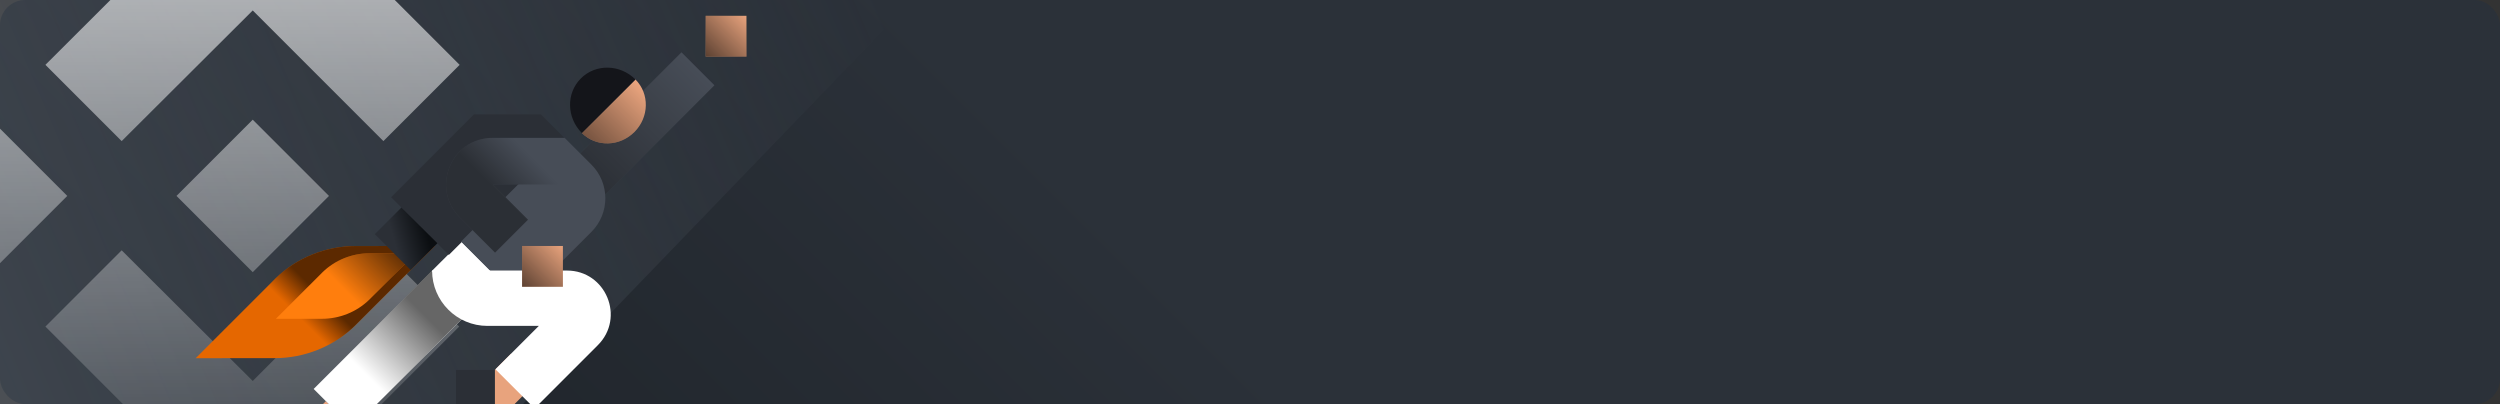 
<svg width="792" height="128" fill="none" xmlns="http://www.w3.org/2000/svg"><rect width="100%" height="100%" fill="#333333" stroke="none"/><rect width="792" height="128" rx="8" fill="url(#paint0_linear)"/><path d="M-6.5 135V-2.5h298L144 150.5-6.5 135z" fill="url(#paint1_linear)"/><path d="M21.31 62.068L-2.846 86.223-27 62.068l24.155-24.155 24.154 24.155zM80.067 3.309l41.389 41.39 24.154-24.156L80.068-45l-65.68 65.543 24.155 24.155L80.068 3.31zm82.777 34.604L138.69 62.068l24.154 24.155L187 62.068l-24.155-24.155zm-82.777 82.778l-41.525-41.39-24.154 24.156L79.932 169l65.544-65.543-24.155-24.155-41.253 41.389zm0-34.468l24.155-24.155-24.155-24.155-24.155 24.155 24.155 24.155z" fill="url(#paint2_linear)"/><path d="M103.225 127.096l-13.041 13.041 8.534 8.534 13.041-13.041-8.534-8.534z" fill="#E8A37D"/><path fill-rule="evenodd" clip-rule="evenodd" d="M146.154 76.504l12.39 12.41-46.786 46.716-12.39-12.409 46.786-46.717z" fill="#fff"/><path fill-rule="evenodd" clip-rule="evenodd" d="M136.742 85.846l12.4 12.4-37.38 37.38-12.4-12.4 37.38-37.38z" fill="url(#paint3_linear)" opacity=".6"/><path fill-rule="evenodd" clip-rule="evenodd" d="M226.33 27.015l-37.38 37.38-10.442-10.443 37.38-37.38 10.442 10.443z" fill="#474D57"/><path fill-rule="evenodd" clip-rule="evenodd" d="M226.33 27.015l-37.38 37.38-10.442-10.443 37.38-37.38 10.442 10.443z" fill="url(#paint4_linear)" opacity=".6"/><path d="M62 113.468l25.23-25.231c6.766-6.586 15.942-10.286 25.509-10.286l24.965-.023-25.254 25.254c-6.765 6.586-15.941 10.286-25.509 10.286H62z" fill="#E56700"/><path d="M62 113.468l25.23-25.231c6.766-6.586 15.942-10.286 25.509-10.286l24.965-.023-25.254 25.254c-6.765 6.586-15.941 10.286-25.509 10.286H62z" fill="url(#paint5_linear)" opacity=".6"/><path d="M131.703 80.235l-14.768 14.746c-3.96 3.85-9.33 6.011-14.93 6.011l-14.612.014 14.781-14.76c3.96-3.848 9.33-6.01 14.93-6.01h14.599z" fill="#FF7E0D"/><path d="M131.703 80.235l-14.768 14.746c-3.96 3.85-9.33 6.011-14.93 6.011l-14.612.014 14.781-14.76c3.96-3.848 9.33-6.01 14.93-6.01h14.599z" fill="url(#paint6_linear)" opacity=".6"/><path d="M142.189 80.756L123.912 62.48l26.241-26.24h21.214l7.67 7.67-36.848 36.847z" fill="#2B2F36"/><path d="M223.555 17.924h12.923V5h-12.923v12.924z" fill="#E8A37D"/><path d="M236.479 5h-12.924v12.924h12.924V5z" fill="url(#paint7_linear)" opacity=".6"/><path d="M187.363 73.46c5.882-5.882 5.882-15.419 0-21.3l-8.47-8.47-32.838 32.838 19.12 19.12 22.188-22.188z" fill="#474D57"/><path d="M201.307 25.173c4.506 4.505 4.36 11.956-.326 16.642s-12.137 4.832-16.642.326l16.968-16.968z" fill="#E8A37D"/><path d="M201.307 25.173c4.506 4.505 4.36 11.956-.326 16.642s-12.137 4.832-16.642.326l16.968-16.968z" fill="url(#paint8_linear)" opacity=".6"/><path d="M201.308 25.173c-4.866-4.866-12.609-5.012-17.294-.326-4.686 4.685-4.54 12.428.326 17.294l16.968-16.968z" fill="#14151A"/><path d="M156.735 117.215v17.068l13.683-13.684-8.533-8.534-5.15 5.15z" fill="#E8A37D"/><path d="M144.46 117.185v29.196l12.276-12.102v-17.094H144.46z" fill="#2B2F36"/><path d="M118.733 74.186l8.442-8.443 11.399 11.313-8.486 8.486-11.355-11.356z" fill="url(#paint9_linear)"/><path fill-rule="evenodd" clip-rule="evenodd" d="M145.669 68.882c-9.303-9.303-2.714-25.21 10.442-25.21h22.784V58.44h-22.784l11.162 11.16-10.443 10.443-11.161-11.161z" fill="#474D57"/><path fill-rule="evenodd" clip-rule="evenodd" d="M145.669 68.882c-9.303-9.303-2.714-25.21 10.442-25.21h22.784V58.44h-22.784l11.162 11.16-10.443 10.443-11.161-11.161z" fill="url(#paint10_linear)" opacity=".6"/><path fill-rule="evenodd" clip-rule="evenodd" d="M179.615 85.709c12.334 0 18.51 14.912 9.789 23.633l-20.05 20.05-12.4-12.4 13.748-13.747h-16.278c-9.685 0-17.536-7.852-17.536-17.537l17.529.001h-.004.009l-.001-.003-.002-.003.005.006h25.191z" fill="#fff"/><path d="M165.398 77.926V90.85h12.924V77.926h-12.924z" fill="#E8A37D"/><path d="M165.398 77.926V90.85h12.924V77.926h-12.924z" fill="url(#paint11_linear)" opacity=".6"/><defs><linearGradient id="paint0_linear" x1="117.5" y1="166.5" x2="284" y2="0" gradientUnits="userSpaceOnUse"><stop stop-color="#1E2329"/><stop offset="1" stop-color="#2B3139"/></linearGradient><linearGradient id="paint1_linear" x1="281.5" y1="4.5" x2="-25.799" y2="134.974" gradientUnits="userSpaceOnUse"><stop stop-color="#76808E" stop-opacity="0"/><stop offset="1" stop-color="#76808E" stop-opacity=".39"/></linearGradient><linearGradient id="paint2_linear" x1="80" y1="-45" x2="80" y2="169" gradientUnits="userSpaceOnUse"><stop stop-color="#fff" stop-opacity=".75"/><stop offset="1" stop-color="#fff" stop-opacity="0"/><stop offset="1" stop-color="#fff" stop-opacity="0"/></linearGradient><linearGradient id="paint3_linear" x1="134.906" y1="100.083" x2="116.119" y2="118.869" gradientUnits="userSpaceOnUse"><stop/><stop offset="1" stop-opacity="0"/></linearGradient><linearGradient id="paint4_linear" x1="191.343" y1="62.634" x2="226.646" y2="27.331" gradientUnits="userSpaceOnUse"><stop stop-opacity=".65"/><stop offset="1" stop-opacity="0"/></linearGradient><linearGradient id="paint5_linear" x1="110.649" y1="102.67" x2="103.774" y2="109.545" gradientUnits="userSpaceOnUse"><stop/><stop offset="1" stop-opacity="0"/></linearGradient><linearGradient id="paint6_linear" x1="125.323" y1="80.236" x2="111.423" y2="94.135" gradientUnits="userSpaceOnUse"><stop/><stop offset="1" stop-opacity="0"/></linearGradient><linearGradient id="paint7_linear" x1="223.555" y1="17.924" x2="236.478" y2="5" gradientUnits="userSpaceOnUse"><stop/><stop offset="1" stop-opacity="0"/></linearGradient><linearGradient id="paint8_linear" x1="183.393" y1="48.918" x2="203.769" y2="28.542" gradientUnits="userSpaceOnUse"><stop/><stop offset="1" stop-opacity="0"/></linearGradient><linearGradient id="paint9_linear" x1="135.999" y1="76.553" x2="125.759" y2="79.438" gradientUnits="userSpaceOnUse"><stop stop-color="#0B0E11"/><stop offset="1" stop-color="#2B2F36"/></linearGradient><linearGradient id="paint10_linear" x1="167.868" y1="71.082" x2="178.895" y2="60.055" gradientUnits="userSpaceOnUse"><stop stop-opacity=".65"/><stop offset="1" stop-opacity="0"/></linearGradient><linearGradient id="paint11_linear" x1="165.398" y1="90.85" x2="178.322" y2="77.926" gradientUnits="userSpaceOnUse"><stop/><stop offset="1" stop-opacity="0"/></linearGradient></defs></svg>